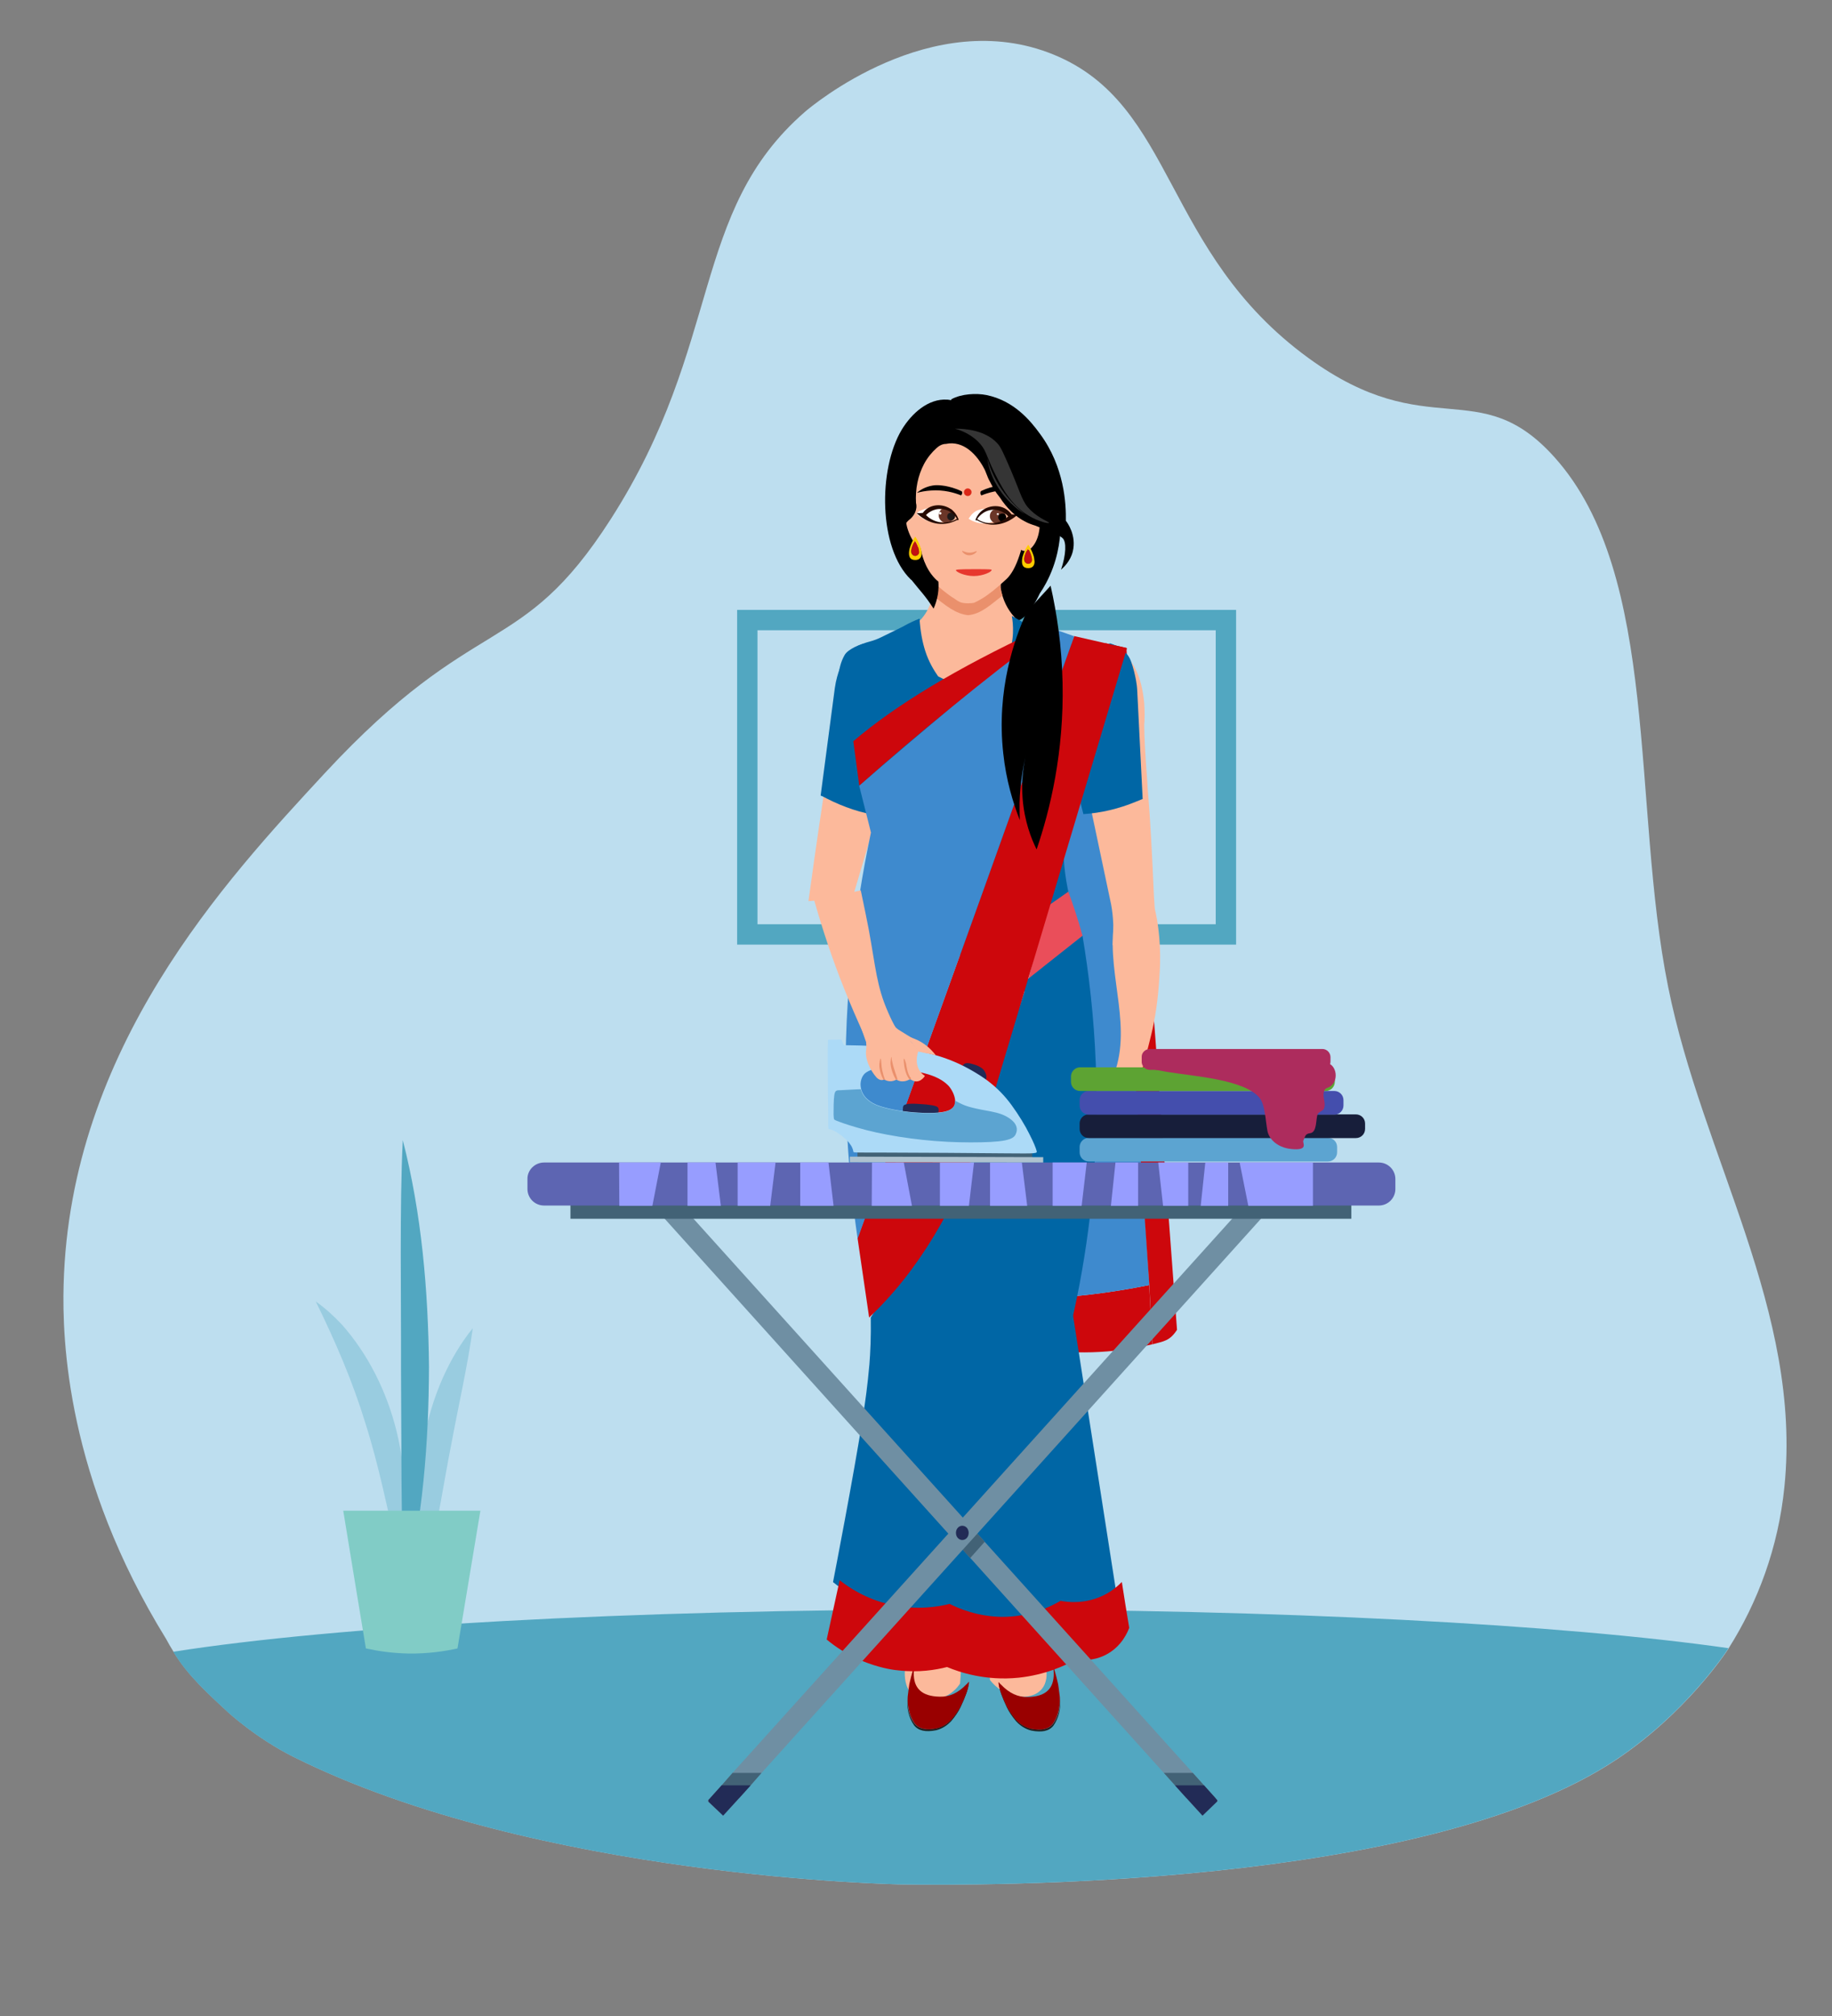 <?xml version="1.0" encoding="utf-8"?>
<!-- Generator: Adobe Illustrator 26.0.1, SVG Export Plug-In . SVG Version: 6.00 Build 0)  -->
<svg version="1.1" id="Layer_1" xmlns="http://www.w3.org/2000/svg" xmlns:xlink="http://www.w3.org/1999/xlink" x="0px" y="0px"
	 viewBox="0 0 720 792" style="enable-background:new 0 0 720 792;" xml:space="preserve">
<rect x="0" y="0" width="720" height="792" fill="#808080" stroke="none"/>
<style type="text/css">
	.st0{fill:#BDDEEF;}
	.st1{fill:#52A7C1;}
	.st2{fill:#99CCE0;}
	.st3{fill:#81CCC6;}
	.st4{fill:#FCB99B;}
	.st5{fill:#0066A5;}
	.st6{fill:#CD070C;}
	.st7{fill:#3E8ACE;}
	.st8{fill:#1E1E1E;}
	.st9{fill:#990000;}
	.st10{fill:#526672;}
	.st11{fill:#5E271B;}
	.st12{fill:#EA906C;}
	.st13{fill:#FFFFFF;}
	.st14{fill:#6B3628;}
	.st15{fill:#1D1818;}
	.st16{fill:#250A01;}
	.st17{fill:#531CBF;}
	.st18{fill:#EA4E5A;}
	.st19{fill:#EE252A;}
	.st20{fill:#353535;}
	.st21{fill:#DB2818;}
	.st22{fill:#C21111;}
	.st23{fill:#FFCC00;}
	.st24{fill:#E7372E;}
	.st25{fill-rule:evenodd;clip-rule:evenodd;fill:#6F8FA3;}
	.st26{fill-rule:evenodd;clip-rule:evenodd;fill:#426276;}
	.st27{fill-rule:evenodd;clip-rule:evenodd;fill:#5D65B2;}
	.st28{fill-rule:evenodd;clip-rule:evenodd;fill:#979DFF;}
	.st29{fill-rule:evenodd;clip-rule:evenodd;fill:#222B56;}
	.st30{fill-rule:evenodd;clip-rule:evenodd;fill:#ACDAF7;}
	.st31{fill-rule:evenodd;clip-rule:evenodd;fill:#5CA4D1;}
	.st32{fill-rule:evenodd;clip-rule:evenodd;fill:#AEC2CF;}
	.st33{fill-rule:evenodd;clip-rule:evenodd;fill:#171E3A;}
	.st34{fill-rule:evenodd;clip-rule:evenodd;fill:#444EAD;}
	.st35{fill-rule:evenodd;clip-rule:evenodd;fill:#5DA333;}
	.st36{fill-rule:evenodd;clip-rule:evenodd;fill:#AD2C5D;}
</style>
<g>
	<path class="st0" d="M701.3,584.1c-2.4,23.9-10.5,45.4-21.9,63.4c0,0.1-0.1,0.1-0.1,0.2c-1.4,2.2-17.1,25.5-43.8,43.4
		c-76,51-250.8,49.6-281.2,49.2c0,0-143.1-2.3-238.9-50.1c-14.8-7.4-25.8-17.6-25.8-17.6c-7.2-6.7-15.8-14.3-21.4-23.7
		c-1-1.6-2-3.3-2.9-5C26.2,580.6,24.4,526.6,25,504.7c2.5-93,63.7-158.9,102.5-200.8c60-64.7,76.9-44.4,112.5-99.9
		c44.4-69.2,31-120.7,76.4-160.1c2.3-2,49.9-42.1,97.8-22.4c48,19.7,42.5,77.3,100.1,119.2c47.2,34.3,66.9,5.7,96.7,39
		c41.6,46.4,30.2,136.6,44.6,208C669.1,454.8,708.3,515.1,701.3,584.1z"/>
	<path class="st1" d="M679.3,647.5c0,0.1-0.1,0.1-0.1,0.2c-1.4,2.2-17.1,25.5-43.8,43.4c-76,51-250.8,49.6-281.2,49.2
		c0,0-143.1-2.3-238.9-50.1c-14.8-7.4-25.8-17.6-25.8-17.6c-7.2-6.7-15.8-14.3-21.4-23.7c63.6-10,178.6-16.6,309.9-16.6
		C503.6,632.2,614.3,638.2,679.3,647.5z"/>
	<g>
		<g>
			<path class="st2" d="M168.6,612.5c-9-28.9-1.9-67.1,17.2-90.7c-1.8,13.7-5.9,31.8-8.4,45.4C174.4,582.3,172.3,597.2,168.6,612.5
				L168.6,612.5z"/>
			<path class="st2" d="M156.2,609.5c-4.1-17.2-7.3-33.8-12.6-50.4c-5.1-16.6-11.7-31.9-19.5-47.8c3.7,2.6,7.1,5.7,10.2,9
				C155,543.6,163.8,579.3,156.2,609.5L156.2,609.5z"/>
			<path class="st1" d="M158.9,626.1c-1.4-26-1.1-62.8-1.3-89.1c0.1-26.3-0.6-63.1,0.7-89.1c7.4,28.8,10,59,10.3,89.1
				C168.5,567,166.1,597.2,158.9,626.1L158.9,626.1z"/>
		</g>
		<path class="st3" d="M179.8,647.6c-5,1.1-11.5,2.1-19.1,2c-6.6-0.1-12.3-1-16.9-2c-2.8-17-5.8-35-8.9-54.1h53.9L179.8,647.6z"/>
	</g>
	<g>
		<g>
			<path class="st1" d="M485.8,371.1H289.7V239.6h196.1V371.1z M297.7,363.1h180.1V247.6H297.7V363.1z"/>
		</g>
	</g>
	<g>
		<g>
			<g transform="matrix( -1.17, 0.607, 0.615, 1.143, 5196.8,604.6) ">
				<g>
					<path class="st4" d="M3170-1902.7c-11-15.5-16.9-23.5-20.1-27.9c0,0-1.1-1.5-2.6-3.6c-4.7-6.3-7.9-10.9-9.7-13.8
						c-0.8-1.6-2-3.5-3.4-5.5c-5-6.4-9.9-9.6-14.9-9.4c1.8,1.6,2.7,3.8,2.7,6.7c0,1.3,0,1.2,0-0.2c0.3,2.6-0.6,6.4-2.7,11.5
						c-0.7,1.7-1.2,2.9-1.7,3.8l0,0c0.4,1.6,1.3,3.4,2.8,5.3l3.1,3.2l-0.4-0.4l1.8,1.7c-0.1,0-0.1-0.1-0.2-0.1l3,3.1
						c0.5,0.4,1,0.9,1.4,1.4c0.7,0.7,2.3,2.2,5,4.7l23.9,24.8C3161.9-1899.1,3166-1900.9,3170-1902.7z"/>
				</g>
			</g>
			<g transform="matrix( -1.17, 0.607, 0.615, 1.143, 5173.75,644.15) ">
				<g transform="matrix( 1, 0, 0, 1, 0,0) ">
					<g>
						<g id="Symbol_1g_0_Layer0_0_FILL_00000029753910857672454250000015241057265149420459_">
							<path class="st5" d="M3103.4-1975.1c-1.5-2.1-3-3.6-4.1-4.6c-1.8-1.6-2.9-2.6-4.7-3.2c-2.3-0.7-4.5-0.3-5.8,0.1
								c-1.1,4.2-2.2,8.5-3.4,12.7c-0.2,1.3-0.3,2-0.2,2c-0.3,4.4-0.3,7.6-0.2,9.7l24.9,23.6c4.1-3,7.9-7,11.2-11.8
								c0.7-1.1,1.1-1.6,1.2-1.6L3103.4-1975.1z"/>
						</g>
					</g>
				</g>
			</g>
			<g transform="matrix( 0.338, 0, 0, 0.338, 5280.4,571.5) ">
				<g transform="matrix( 1, 0, 0, 1, 0,0) ">
					<g>
						<g id="Seragu_0_Layer0_0_FILL_00000173865969648869613230000004221784799035318946_">
							<path class="st6" d="M-14421.2-181l-1.4,56.8c46.6,8.2,93.3,6.8,139.9-4.1l-3.5-68.9
								C-14331.1-188.1-14376.2-182.7-14421.2-181z"/>
							<path class="st7" d="M-14333.4-941.1c-19.9-4.6-41.5-7.8-64.7-9.4l-23,769.5c45-1.7,90-7.1,135.1-16.2L-14333.4-941.1z"/>
							<path class="st6" d="M-14337.2-943.3c17,248.7,34.1,497.4,51.1,746.1l3.5,68.9c13.9-3.7,20.3-4,28.7-16.9
								c-19.6-264.2-39.3-528.4-58.9-792.6C-14321-939.6-14329.1-941.5-14337.2-943.3z"/>
						</g>
					</g>
				</g>
			</g>
			<path class="st4" d="M455.7,383.1c0.8-10.6-0.4-20.6-2.1-27.1c-1.3-4.9-9.8,3.2-15.5,7.6l-0.4,0.1c-2.5,20.1,7.8,40.5-0.5,59.9
				c0.4-0.2,2.5-0.5,2.5-0.5c1,3.2,5.8,4.6,7.9,2.5C450.8,411.3,454.6,403.3,455.7,383.1z"/>
			<path class="st4" d="M453.5,351.8c-0.7-16.1-1.4-29.1-2.2-39c-0.2-2-0.3-4-0.4-5.8c-0.8-10.3-1.2-17.7-1.2-22.2
				c0.2-2.4,0.2-5.3,0-8.5c-1-10.7-4.5-17.7-10.2-21c1,3.1,0.4,6.2-1.8,9.3c-1,1.4-0.9,1.4,0.2-0.2c-1.5,3.1-5.3,6.7-11.3,10.9
				c-2,1.4-3.5,2.4-4.6,3l0,0c-0.8,2.1-0.9,4.7-0.6,7.8l1.3,5.8l-0.2-0.7l0.8,3.2c0-0.1-0.1-0.2-0.1-0.3l1.2,5.6
				c0.2,0.8,0.4,1.7,0.6,2.5c0.3,1.2,1.1,4.1,2.3,8.7l9.4,44.5c0.9,4.9,1.1,10.2,0.6,16l13.6-14.8c0.7-0.2,1.4-0.3,2-0.4
				C454,359,453.9,357.5,453.5,351.8z"/>
			<g transform="matrix( -1.17, 0.607, 0.615, 1.143, 5173.75,644.15) ">
				<g transform="matrix( 1, 0, 0, 1, 0,0) ">
					<g>
						<g id="Symbol_1g_0_Layer0_0_FILL_00000146500141722730002380000015852826107956400056_">
							<path class="st5" d="M3024.4-1932.1c-1.1-2.3-1.6-4.4-2-5.9c-0.5-2.3-0.9-3.9-0.5-5.7c0.5-2.4,1.9-4.1,2.9-5.1
								c4.2,1.1,8.4,2.2,12.6,3.3c1.2,0.4,1.8,0.7,1.8,0.8c3.9,1.9,6.7,3.5,8.5,4.6l8.2,33.5c-4.7,2.1-9.9,3.5-15.7,4
								c-1.3,0.1-1.9,0.2-2,0.2L3024.4-1932.1z"/>
						</g>
					</g>
				</g>
			</g>
			<g transform="matrix( 0.338, 0, 0, 0.338, 3290.05,391.6) ">
				<g>
					<g id="Layer4_0_MEMBER_3_FILL_00000083773057374773869860000012314718106002095025_">
						<path class="st4" d="M-8657.9,714.5v7.7c-1.7,5-3.9,9.9-6.5,14.8c-4.2,10.1-7.7,18.6-10.5,25.3c-2.1,4.3-3.8,8.8-5.2,13.3
							c-0.5,1-0.9,2.1-1.3,3.2c0,0.6,0,1.3-0.1,1.9c-0.7,4.6-1,17.6,4.9,25.9c8,11.4,25.7,10.4,28.6,10.2
							c14.7-1.1,24.1-10.7,26.9-13.9c1.6-1.8,2.7-3.5,3.5-4.6c0.3-3.6,0.7-8.2,1-13.5c0.2-4.2,0.7-12.5,0.6-22.9
							c-0.1-9.6-0.4-18.9-0.9-27.8c-0.3-6.5-0.4-10.4-0.4-11.5v-0.1h-0.1c0.2-3,0.2-6.1,0.1-9.4
							C-8625.1,702-8638.6,702.4-8657.9,714.5z"/>
					</g>
				</g>
			</g>
			<g transform="matrix( 1.206, 0.153, -0.153, 1.206, 5202.45,1176.9) ">
				<g transform="matrix( 1, 0, 0, 1, 0,0) ">
					<g>
						<g id="Duplicate_Items_Folder_1s1hoe_lft_0_Layer0_0_FILL_00000108311422898657732280000007257625082221413308_">
							<path class="st8" d="M-4004,94.1c1.6,1.6,4,1.8,7.3,0.7c1.8-0.7,3.3-1.9,4.5-3.6c1.1-1.7,1.9-3.3,2.4-4.8
								c1.1-3.4,1.7-6,1.6-7.8c-0.1,1.8-0.6,4.2-1.6,7.2c-0.5,1.5-1.3,3.1-2.4,4.8c-1.1,1.7-2.6,2.8-4.5,3.6
								c-3.3,1.1-5.7,0.9-7.3-0.7c-1.9-2-3-4.8-3.3-8.3C-4007.1,89-4006,91.9-4004,94.1z"/>
							<path class="st9" d="M-4006.3,75.3l-0.1,0c-0.2,1.2-0.5,2.9-0.7,5c-0.1,0.6-0.1,1.2-0.1,1.8c0,0.5,0,1.1,0,1.6l0,1.5
								c0.3,3.5,1.4,6.2,3.3,8.3c1.6,1.6,4,1.8,7.3,0.7c1.8-0.7,3.3-1.9,4.5-3.6c1.1-1.7,1.9-3.3,2.4-4.8c1-3,1.6-5.5,1.6-7.2
								c0-0.3,0-0.5-0.1-0.7c-0.2,0.4-0.4,0.7-0.7,1c-2.2,3-4.9,4.7-8,5c-0.8,0.1-1.5,0.1-2.1,0.1C-4004,83.9-4006.4,81-4006.3,75.3
								z"/>
							<path class="st10" d="M-4006.3,75.3c0-0.1,0-0.3,0-0.4c0,0.1-0.1,0.3-0.1,0.4L-4006.3,75.3z"/>
						</g>
					</g>
				</g>
			</g>
			<g transform="matrix( 0.338, 0, 0, 0.338, 3216.95,391.6) ">
				<g>
					<g id="Layer4_0_MEMBER_4_MEMBER_0_FILL_00000067217838369953464500000006160800975940564151_">
						<path class="st4" d="M-8367.3,718.5v0.1c0,1.1-0.1,4.9-0.4,11.5c-0.5,8.9-0.8,18.2-0.9,27.8c-0.1,9.6,0.1,17.2,0.6,22.9
							c0.6,5.5,0.9,8.5,0.9,8.9c0.2,0.7,0.3,1.4,0.4,2.2c0.1,0.1,0.1,0.2,0.1,0.2c0,0.3,0,0.5,0,0.8c0,0.3,0,0.7,0,1
							c0.4,0.4,0.7,0.9,1,1.3c0,0,0.9,1.1,1.9,2.2c17.2,18.8,38.4,16.1,38.4,16.1c4.2-0.5,13-1.6,19.1-9c6.5-7.9,5.6-18,5.4-20.2
							c-0.4-4.1-1.5-7.4-2.5-9.6c-0.3-1.1-0.8-2.2-1.3-3.2c-1.4-4.5-3.2-8.9-5.2-13.3c-2.8-6.7-6.3-15.1-10.5-25.3
							c-2.6-4.8-4.8-9.8-6.5-14.8v-7.7c-19.4-12.1-32.9-12.5-40.6-1.4c0,1.6,0,3.2,0,4.8C-8367.4,715.4-8367.3,717-8367.3,718.5z"/>
					</g>
				</g>
			</g>
			<g transform="matrix( -1.206, 0.153, 0.153, 1.206, 5292.25,1175.25) ">
				<g transform="matrix( 1, 0, 0, 1, 0,0) ">
					<g>
						<g id="Duplicate_Items_Folder_1s1hoe_lft_0_Layer0_0_FILL_00000026860742729660249190000001947612017156319413_">
							<path class="st8" d="M3929.4-910.9c1.6,1.6,4,1.8,7.3,0.7c1.8-0.7,3.3-1.9,4.5-3.6c1.1-1.7,1.9-3.3,2.4-4.8
								c1.1-3.4,1.7-6,1.6-7.8c-0.1,1.8-0.6,4.2-1.6,7.2c-0.5,1.5-1.3,3.1-2.4,4.8c-1.1,1.7-2.6,2.8-4.5,3.6
								c-3.3,1.1-5.7,0.9-7.3-0.7c-1.9-2-3-4.8-3.3-8.3C3926.3-916,3927.4-913.1,3929.4-910.9z"/>
							<path class="st9" d="M3927.1-929.7l-0.1,0c-0.2,1.2-0.5,2.9-0.7,5c-0.1,0.6-0.1,1.2-0.1,1.8c0,0.5,0,1.1,0,1.6l0,1.5
								c0.3,3.5,1.4,6.2,3.3,8.3c1.6,1.6,4,1.8,7.3,0.7c1.8-0.7,3.3-1.9,4.5-3.6c1.1-1.7,1.9-3.3,2.4-4.8c1-3,1.6-5.5,1.6-7.2
								c0-0.3,0-0.5-0.1-0.7c-0.2,0.4-0.4,0.7-0.7,1c-2.2,3-4.9,4.7-8,5c-0.8,0.1-1.5,0.1-2.1,0.1
								C3929.4-921.1,3927-924,3927.1-929.7z"/>
							<path class="st10" d="M3927.1-929.7c0-0.1,0-0.3,0-0.4c0,0.1-0.1,0.3-0.1,0.4L3927.1-929.7z"/>
						</g>
					</g>
				</g>
			</g>
			<g transform="matrix( 0.338, 0, 0, 0.338, 3216.95,391.6) ">
				<g transform="matrix( 2.961, 0, 0, 2.961, -9524.95,-1159.45) ">
					<path class="st11" d="M-8271.6,36.7c-0.1,0-0.1,0-0.1-0.1l0-0.6c0-0.1,0-0.1,0.1-0.1h0c0.1,0,0.1,0,0.1,0.1l0,0.6
						C-8271.5,36.7-8271.6,36.7-8271.6,36.7L-8271.6,36.7z"/>
				</g>
			</g>
			<g transform="matrix( 1.429, 0.023, -0.023, 1.429, 5228.6,548.25) ">
				<g transform="matrix( 0.22, 0, 0, 0.22, -228.9,-225.1) ">
					<g>
						<g id="Duplicate_Items_Folder_1c2h_hair_ul_0_Layer0_0_MEMBER_0_FILL_00000070806647506425133910000000595315814305163924_">
							<path d="M-14303.4,268C-14303.4,268-14303.3,268-14303.4,268C-14303.3,268-14303.3,268-14303.4,268c2.7-4.1,5.3-8.5,7.7-13.2
								c13.5-26.2,16.9-51.9,17.1-71.1c0.1-3.7,0.2-40.1-25.7-59.9c-14.3-10.9-32.5-13.8-33.7-14c-12.5-1.7-24.7-0.6-36.8,3.3
								c-10.1,3.3-19.4,8.3-27.9,15c-0.6,0.5-1.3,1-1.9,1.5c-2.2,2.1-4.4,4.3-6.5,6.7c-11.9,13.1-20.8,27.8-26.7,44.1
								c-5.9,16.2-8.5,33.2-7.8,50.9c0.7,17.7,4.8,34.4,12,50.1c4.7,10.2,10.5,18.6,17.2,25.4c7.9,7.8,16.5,12.6,25.8,14.4
								c8.8,1.7,18.1,0.7,27.9-2.9c9.9-3.7,11.9-9.5,25.2-14.5c8.5-3.2,7.8-1.1,11.4-3.4C-14314,292.7-14303.4,268-14303.4,268z"/>
						</g>
					</g>
				</g>
			</g>
			<g transform="matrix( 0.338, 0, 0, 0.338, 3216.95,368.4) ">
				<g>
					<g id="Layer4_0_MEMBER_6_FILL_00000067949482145319812080000011673862291020206221_">
						<path class="st4" d="M-8252.9-308.5c-15.5,8.7-37.7,19.2-65.5,26.7c-48.2,13-87.5,10.3-102.5,8.8
							c-47.9-4.8-84.4-21.1-105.8-32.8c0.9-7.8,2.9-14.8,6-21.2c0.6-1,1.1-2,1.7-3c3.8-6,11.5-10.8,23.1-14.5
							c2.3-0.8,4.8-1.4,7.5-2.1c0.1-0.1,0.2-0.1,0.4-0.1h0.3c0.5-0.2,9-4.2,25.4-11.9c14-6.7,23.4-18.4,28.3-35.1l1.3-10l0.4-43.3
							l78.1,1.2v38.9c0.6,3.7,1.5,7.3,2.6,10.7c7.7,23.7,27.1,40,58.4,49c0.5,0.1,1,0.3,1.5,0.5h0.4c0.2,0,0.3,0,0.4,0.1
							c15.8,3.9,25.9,9.4,30.5,16.6c0.6,1,1.1,2,1.6,3C-8255.9-321.4-8254-315.2-8252.9-308.5z"/>
						<path class="st12" d="M-8352-397.7c-1.1-3.4-1.5-5.3-2.1-9.1v-38.9l-78.1-1.2l-0.4,43.3l-0.7,5.5
							c15.6,12.2,26.6,21.5,41.3,23.2C-8376.5-376.3-8365.5-387.4-8352-397.7z"/>
					</g>
				</g>
			</g>
			<g transform="matrix( -0.36, 0, 0, 0.36, 7402.85,360) ">
				<g>
					<g id="Layer4_0_MEMBER_7_MEMBER_0_MEMBER_0_FILL_00000132064390693305782800000006221438547574060431_">
						<path class="st4" d="M19572.3-448.3c-3.5-0.6-6.9,1.2-10.2,5.4c-3.2,4.2-5.4,9.6-6.5,16.1c-1.1,6.5-0.9,12.3,0.8,17.4
							c1.7,5,4.3,7.8,7.8,8.4c3.5,0.6,6.9-1.2,10.1-5.4c3.3-4.2,5.5-9.6,6.6-16.1s0.8-12.3-0.9-17.4
							C19578.4-444.9,19575.8-447.7,19572.3-448.3z"/>
					</g>
				</g>
			</g>
			<g transform="matrix( 0.36, 0, 0, 0.36, 3083.15,360.9) ">
				<g>
					<g id="Layer4_0_MEMBER_7_MEMBER_1_MEMBER_0_MEMBER_0_FILL_00000068657463147798939050000017361065544448161450_">
						<path class="st4" d="M-7438.5-448.6c-3.5-0.6-6.9,1.2-10.2,5.4c-3.2,4.2-5.4,9.6-6.5,16.1c-1.1,6.5-0.9,12.3,0.8,17.4
							c1.7,5,4.3,7.8,7.8,8.4c3.5,0.6,6.9-1.2,10.1-5.4c3.3-4.2,5.5-9.6,6.6-16.1s0.8-12.3-0.9-17.4
							C-7432.4-445.2-7435-448-7438.5-448.6z"/>
					</g>
				</g>
			</g>
			<g transform="matrix( 0.338, 0, 0, 0.338, 3216.95,368.4) ">
				<g>
					<g id="Layer4_0_MEMBER_7_MEMBER_2_FILL_00000108302225046511874350000007161234686235441541_">
						<path class="st4" d="M-8438.2-602.6c-28.7,22.4-38.9,66.9-22.7,109c4.8,40.4,13.1,65.9,24.7,76.7c11.6,10.8,21,18.3,28.1,22.6
							c1.8,1.1,4.8,4,9.5,5c2.8,0.6,5.7,0.6,6.9,0.6c2.7,0,5-0.3,6.7-0.6c2.7-1.2,5.8-2.9,9.4-5c7.2-4.3,16.7-11.8,28.3-22.6
							c11.5-10.8,20.1-36.5,25.6-77.2c14.4-42.3,8.2-84.8-16.9-107.1c-13.5-12-29.6-15.8-33.8-16.7
							C-8398.3-623.5-8423-614.5-8438.2-602.6z"/>
					</g>
				</g>
				<g>
					<g transform="matrix( 0.338, 0, 0, 0.338, 3216.95,368.4) ">
						<g>
							<g id="Layer4_0_MEMBER_10_FILL_00000037680293800430945820000004437896239161791665_">
								<path class="st13" d="M-34465.9-2518.6c29.5,4.2,53.3-8.5,61.8-13.5c-4.2-12.1-14.4-21.9-30.7-29.4c-3-1.2-6.1-2.2-9.2-3.2
									c-10.5-3-21-4.2-31.5-3.5c-10.9,1-22,4.1-33.1,9.3c-7.7,3.4-12.6,6.9-14.7,10.7c4.9,4.9,12.2,11.3,22.1,17
									C-34484.2-2521.4-34468.9-2519-34465.9-2518.6z"/>
							</g>
						</g>
					</g>
					<g>
						<g transform="matrix( 1.082, -0.017, 0.017, 1.082, 5226.3,494.1) ">
							<g transform="matrix( 1, 0, 0, 1, 0,0) ">
								<g>
									<g id="Duplicate_Items_Folder_ch3eye_ball_0_Layer0_0_FILL_00000019679325558709361190000015577864091701929105_">
										<path class="st14" d="M-12583.6-1108.1c0,2.2-0.9,4.1-2.6,5.6c-1.6,1.7-3.6,2.5-5.9,2.4c-2.3,0-4.2-0.9-5.9-2.6
											c-1.6-1.6-2.4-3.5-2.3-5.7c0-2.3,0.9-4.3,2.5-5.9c0.8-0.8,1.7-1.3,2.7-1.7l0.3,0c2.7,0.1,5.5,0.6,8.3,1.4c0,0,0,0,0,0
											c0.2,0.2,0.4,0.3,0.5,0.5C-12584.4-1112.4-12583.6-1110.4-12583.6-1108.1z"/>
									</g>
								</g>
							</g>
							<g transform="matrix( 1.2, 0, 0, 1.2, -268.9,-88.45) ">
								<g>
									
										<g id="Duplicate_Items_Folder_ch3eye_ball_0_Layer0_0_MEMBER_0_MEMBER_0_FILL_00000155867166713230116250000000256063705067731127_">
										<path class="st15" d="M-10265-852.2c-1,0-1.9,0.3-2.6,0.9c-0.6,0.7-1,1.6-1,2.6c0,1,0.3,1.8,0.9,2.4
											c0.7,0.7,1.6,1.1,2.6,1.1c1,0,1.8-0.3,2.4-1c0.7-0.6,1.1-1.4,1.1-2.4c0-1-0.3-1.9-1-2.6
											C-10263.2-851.9-10264-852.2-10265-852.2z"/>
									</g>
								</g>
							</g>
							<g transform="matrix( 1.501, 0, 0, 1.501, -7.4,7.4) ">
								<g>
									
										<g id="Duplicate_Items_Folder_ch3eye_ball_0_Layer0_0_MEMBER_0_MEMBER_1_FILL_00000013166816985285330240000015161945561182868870_">
										<path class="st13" d="M-8388-744.2c0.2-0.1,0.3-0.3,0.3-0.6c0-0.2-0.1-0.4-0.3-0.6c-0.1-0.2-0.3-0.3-0.6-0.3
											c-0.2,0-0.4,0.1-0.6,0.3c-0.2,0.2-0.3,0.4-0.3,0.6c0,0.3,0.1,0.5,0.3,0.6c0.2,0.2,0.4,0.3,0.6,0.3
											C-8388.3-743.9-8388.1-744-8388-744.2z"/>
									</g>
								</g>
							</g>
						</g>
						<path class="st16" d="M-8451.9-493.7c2.4,2.4,14,13.4,30.8,12.7c7.2-0.3,12.8-2.6,16.3-4.5c1.1,0.3,2.3,0,1.6-1.3
							c-0.1-0.1-0.1-0.3-0.2-0.4c-1.9-4.9-4.6-7.8-6.4-9.3c-7.5-6.7-19.5-8.2-28.1-3.3c-3.3,1.8-5.4,4.2-6.7,6c0,0-0.1,0-0.1,0
							C-8446.9-493.5-8449.3-493.4-8451.9-493.7z M-8440.9-491.3c0.8-0.9,7.8-8,18.4-7c11.5,1,17.1,10.5,17.6,11.4
							c-2,1.2-10.2,5.8-20.7,3.8C-8433.8-484.7-8439-489.3-8440.9-491.3z"/>
					</g>
				</g>
				<g>
					<g transform="matrix( 0.338, 0, 0, 0.338, 3216.95,368.4) ">
						<g>
							<g id="Layer4_0_MEMBER_10_FILL_00000043434501078980779040000000743205715879055764_">
								<path class="st13" d="M-34283.3-2515.3c-28.9,3.6-52.3-9.9-60.6-15.3c11.4-20.1,24.9-26.8,30.5-29c3.8-1.5,7.7-2.5,9.3-2.9
									c10.6-2.7,21.1-3.5,31.6-2.5c10.9,1.3,21.8,4.7,32.8,10.3c7.6,3.6,12.4,7.3,14.3,11.2c-5,4.7-12.5,10.8-22.6,16.3
									C-34252.8-2524.6-34266.4-2517.4-34283.3-2515.3z"/>
							</g>
						</g>
					</g>
					<g>
						<g transform="matrix( 1.082, -0.017, 0.017, 1.082, 5226.3,494.1) ">
							<g transform="matrix( 1, 0, 0, 1, 0,0) ">
								<g>
									<g id="Duplicate_Items_Folder_ch3eye_ball_0_Layer0_0_FILL_00000178897779638367534110000004757235165692038784_">
										<path class="st14" d="M-12545.4-1106.9c-0.1,2.2,0.6,4.2,2.3,5.8c1.5,1.8,3.4,2.7,5.8,2.8c2.2,0.1,4.2-0.6,6-2.2
											c1.7-1.5,2.6-3.3,2.7-5.6c0.1-2.3-0.6-4.3-2.2-6.1c-0.8-0.8-1.6-1.4-2.5-1.9l-0.3,0c-2.7-0.1-5.5,0.2-8.4,0.9c0,0,0,0,0,0
											c-0.2,0.1-0.4,0.3-0.5,0.5C-12544.4-1111.1-12545.3-1109.2-12545.4-1106.9z"/>
									</g>
								</g>
							</g>
							<g transform="matrix( 1.2, 0, 0, 1.2, -268.9,-88.45) ">
								<g>
									
										<g id="Duplicate_Items_Folder_ch3eye_ball_0_Layer0_0_MEMBER_0_MEMBER_0_FILL_00000171705626683177993560000006016940878898504340_">
										<path d="M-10219.1-850.7c1,0,1.8,0.4,2.5,1.1c0.6,0.7,0.9,1.6,0.8,2.6c0,1-0.4,1.8-1.1,2.4c-0.8,0.7-1.6,1-2.6,1
											c-1,0-1.8-0.4-2.4-1.2c-0.7-0.7-1-1.5-1-2.5c0-1,0.4-1.8,1.2-2.5C-10220.9-850.5-10220.1-850.8-10219.1-850.7z"/>
									</g>
								</g>
							</g>
							<g transform="matrix( 1.501, 0, 0, 1.501, -7.4,7.4) ">
								<g>
									
										<g id="Duplicate_Items_Folder_ch3eye_ball_0_Layer0_0_MEMBER_0_MEMBER_1_FILL_00000156580424118292958200000012076804961067636892_">
										<path class="st13" d="M-8347.9-743.1c-0.1-0.1-0.2-0.3-0.2-0.5c0-0.2,0.1-0.3,0.2-0.5c0.1-0.1,0.3-0.2,0.5-0.2
											c0.2,0,0.3,0.1,0.5,0.2c0.1,0.2,0.2,0.3,0.2,0.5c0,0.2-0.1,0.4-0.2,0.5c-0.2,0.1-0.3,0.2-0.5,0.2
											C-8347.7-742.9-8347.8-742.9-8347.9-743.1z"/>
									</g>
								</g>
							</g>
						</g>
						<path class="st16" d="M-8341.5-492.2C-8341.6-492.2-8341.6-492.2-8341.5-492.2c-1.3-1.8-3.4-4.2-6.6-6.2
							c-8.5-5.2-20.5-4-28.2,2.4c-1.8,1.5-4.6,4.3-6.6,9.1c0,0.1-0.1,0.2-0.1,0.3c0,0-0.1,0.1-0.1,0.1c-0.7,1.3,0.5,1.6,1.6,1.3
							c3.5,2,9.1,4.4,16.2,5c16.9,1.2,28.8-9.5,31.2-11.8C-8336.8-491.7-8339.3-491.8-8341.5-492.2z M-8360.8-482.1
							c-10.6,1.7-18.6-3.2-20.6-4.5c0.5-0.9,6.4-10.1,17.9-10.8c10.7-0.6,17.4,6.7,18.2,7.6
							C-8347.3-487.9-8352.6-483.4-8360.8-482.1z"/>
					</g>
				</g>
			</g>
			<g transform="matrix( 0.338, 0, 0, 0.338, 3216.95,368.4) ">
				<g>
					<g id="Layer4_0_MEMBER_8_FILL_00000175319676425229078710000006024513648722652050_">
						<path class="st12" d="M-8393.9-445.1c0.5,0.2,2.3,0.8,4.5,0.5c4.5-0.5,7.9-4,7.5-4.7c-0.3-0.6-3.7,2-9,1.7
							c-4.7-0.2-7.5-2.5-8-1.9C-8399.1-448.9-8396.9-446.2-8393.9-445.1z"/>
					</g>
				</g>
			</g>
			<g transform="matrix( 1.121, -0.013, 0.017, 1.078, 4974.4,418.95) ">
				<g>
					<g id="Layer4_0_MEMBER_10_MEMBER_2_FILL_00000036217245672926481490000001340957966933783226_">
						<path d="M-4096.6-257.5c0,0,0.5-0.6,0.4-1.1c0-0.2-0.1-0.3-0.2-0.4c-2.3-1.2-4.3-1.7-5.7-2c-1.3-0.2-2.7-0.5-4.5-0.2
							c-2.5,0.4-4.4,1.6-5.5,2.6c1.4-0.4,3.1-0.7,4.9-0.8C-4102.6-259.7-4098.9-258.5-4096.6-257.5z"/>
					</g>
				</g>
			</g>
			<g transform="matrix( 1.121, -0.013, 0.017, 1.078, 4974.4,418.95) ">
				<g>
					<g id="Layer4_0_MEMBER_10_MEMBER_2_FILL_00000022551090966218300870000018084693885850638243_">
						<path d="M-4089.5-257.4c0,0-0.5-0.6-0.3-1.2c0.1-0.2,0.1-0.3,0.2-0.4c2.3-1.1,4.3-1.6,5.8-1.8c1.3-0.2,2.7-0.4,4.5-0.1
							c2.5,0.5,4.3,1.7,5.4,2.7c-1.4-0.4-3-0.8-4.9-1C-4083.5-259.5-4087.3-258.3-4089.5-257.4z"/>
					</g>
				</g>
			</g>
			<g transform="matrix( 0.338, 0, 0, 0.344, 3216.95,364.85) ">
				<g>
					<g id="Layer4_0_MEMBER_13_MEMBER_0_FILL_00000120525620508685210460000016286481485412055953_">
						<path class="st17" d="M-8524.2-206.1c-0.4-0.6-0.8-1.2-1.1-1.8c5.3,10.8,11.7,22.2,19.1,34.1c1.7,3.8,3.3,7.6,4.9,11.4
							c16,26.1,48.9,34.1,98.6,24.1c53.3,17.3,93.1,10.2,119.3-21.3c1.8-4.7,3.7-9.4,5.8-14.2c4.5-7.2,8.6-14.2,12.3-21
							c-0.5,0.6-1.1,1.2-1.7,1.8c-9.4,9.9-20.7,16.6-34,20.1c-14.4,3.9-33.9,3.7-58.4-0.6c-21.1-3.1-30-4.5-26.6-4.3
							c-7.8-0.7-19.2-0.8-34.2-0.4c-15.3,0.4-28.1,1.1-38.5,2.2c-10.4,1-20.1,0.2-29.1-2.3C-8502.9-182.2-8514.9-191.5-8524.2-206.1
							 M-8392.6-179c-0.2,0-0.3,0-0.4,0l0.1,0c0.7,0.1,1.4,0.2,2.1,0.2c0.1,0,0.3,0,0.5,0c-0.5-0.1-1.1-0.2-1.7-0.3
							c-0.1,0-0.2,0-0.2,0C-8392.3-179-8392.4-179-8392.6-179z"/>
						<path class="st5" d="M-8312.6-342.3c-0.4-0.2-1.1-0.6-2-1.1c-4.6-2.4-8.1-4-8.9-4.3c-2.8-1.3-7.7-3.8-17.6-9.5
							c1.6,8.8,3.6,27.5-5,48.2c-4.4,10.5-10.1,18.3-14.8,23.6c-6.6,2.8-20.6,7.8-38.4,5.8c-12.3-1.4-21.8-5.5-27.5-8.6
							c-4.8-6.8-10.8-16.3-14.9-28.8c-3.6-11-5.8-23.3-6.7-37.1c-6.1,2.3-12.1,5.1-18,8.3c2.7-1.1-15.8,7.8-26.5,12.9
							c-4.1,2-8.4,3.6-12.9,4.8c-12,3.2-25.9,8.8-29.8,15.7c-17.5,30.3,0.7,77.1,11.4,106.4c17,46.6,30.5,116.3,13.3,216
							c13.7,7,65.2,31.3,130.7,16.7c60.7-13.5,95.5-51.9,105.8-64.3c-10.9-47.7-7-83.6-1.3-107.7c6.2-26.3,13.5-34.4,25.5-80.9
							c16.2-62.7,10.7-78.3,2.7-86.3c-3.5-3.5-13.9-7.9-34.9-16.7C-8292.8-333.5-8302.9-337.1-8312.6-342.3z M-8392.9-179
							c0.9,0,1.9,0.1,2.7,0.3C-8391.2-178.8-8392.1-178.8-8392.9-179z"/>
					</g>
				</g>
			</g>
			<g transform="matrix( 0.338, 0, 0, 0.344, 3216.95,364.85) ">
				<g>
					<g id="Layer4_0_MEMBER_13_MEMBER_1_FILL_00000085233792261382350850000006495762541381060233_">
						<path class="st5" d="M-8218.9,762.9c-5.7,2.7-13.9,6.6-23.9,10.8c-25.2,10.6-59.5,25-99.6,30.4c-14.6,2-64.5,7.4-123.6-12.7
							c-38.2-13-66-31.7-83-45.2c1.7-8.4,23.7-119.9,34.8-189.1c3.1-19.7,5.2-34.5,7.5-59.4c1.1-13.4,2-31.6,1.6-53.7
							c34.1-52.1,70-113.7,103.7-184.5c33.9-71.2,59.1-138,78.1-197.4c14.5,105.8,29,211.6,43.5,317.4
							C-8259.5,507.3-8239.2,635.1-8218.9,762.9z"/>
						<path class="st18" d="M-8258.9,8.1c-2.4-8.8-5.2-17.8-8.3-27.2c-2.7-8.1-5.4-15.8-8.2-23.2c-8.1,5.6-16.2,11.1-24.3,16.7
							c-7.4,27.7-14.8,55.4-22.2,83.2C-8300.9,41.1-8279.9,24.6-8258.9,8.1z"/>
						<g>
							<path class="st19" d="M-8297.6-336.6c0.3-0.6,0.7-1.2,1-1.8v0c0-0.1,0.1-0.2,0.1-0.3c0,0,0,0,0-0.1l0,0c-0.8,1-1.5,2-2.3,3
								c0.7-0.8,1.3-1.6,2-2.4C-8297-337.7-8297.3-337.1-8297.6-336.6z"/>
							<path class="st5" d="M-8258.9,8.1c-23,17.8-45.9,35.6-68.9,53.5c18.8,128.8,37.6,257.6,56.5,386.4
								c8.6-36.7,15.9-76.6,21-119.3C-8235.5,204.5-8244,95.1-8258.9,8.1z"/>
						</g>
					</g>
				</g>
			</g>
			<g transform="matrix( 0.338, 0, 0, 0.344, 3216.95,364.85) ">
				<g>
					<g id="Layer4_0_MEMBER_13_MEMBER_1_MEMBER_4_FILL_00000132079938140971410650000007160906524279355321_">
						<path class="st6" d="M-8207.2-320.4c-20.5-4.6-41-9.2-61.4-13.8c-18.6,51.2-37.2,102.4-55.8,153.6
							c-64.9,178.2-130.2,356.1-196.1,533.9c4.5,30.2,9,60.5,13.5,90.7c56.2-52.1,100.7-124.5,133.3-217.2
							C-8318.2,44.4-8262.7-138-8207.2-320.4z"/>
						<path class="st7" d="M-8298.3-344.2c-37.3,29.7-74.9,60-112.8,91.1c-36.5,30-72.4,59.9-107.5,89.7l11.2,43.7l2.5,9.9
							c-19.5,90.4-33.8,201.9-28.4,329c2,48,6.7,93.1,12.9,134.8c65.8-178,131.1-356.1,196-534.4c18.6-51.2,37.2-102.4,55.8-153.6
							C-8278.5-337.5-8288.4-340.9-8298.3-344.2z"/>
						<path class="st6" d="M-8299.2-339.1l-12.2-1.5c-93.7,43.1-165,85.3-214,126.5l6.9,50.7
							C-8448.3-224.5-8375.2-283.1-8299.2-339.1z"/>
					</g>
				</g>
			</g>
			<g>
				<path d="M418.9,204.6c0.1-6.5-0.5-21.1-10.2-34.2c-3.7-5.1-10.2-13-21-15.2c-4-0.8-9.8-0.5-13.7,1.6c0,0-0.1,0.1-0.1,0.1
					c0,0.1-0.1,0.2-0.1,0.3c-0.4-0.1-0.9-0.1-1.4-0.2c0,0,0,0-0.1,0c-7.5-0.5-14,5.4-17.9,11.8c-9.3,15.5-9.2,46.6,3.6,58.9
					c0,0,0.1,0.1,0.2,0.1c3.8,4.8,5.2,5.9,8.7,11.3c0.6-1.3,1.3-3.2,1.7-5.6c0.3-2,0.3-3.7,0.2-5c-4.2-3.4-6.3-9-6.9-12.9
					c-0.1,0-0.3-0.1-0.5-0.2c-0.3-0.2-0.6-0.4-0.9-0.8c-1.7-1.8-3.1-4.3-4-7.5c-0.1-0.6-0.3-1.1-0.3-1.7c0.2-0.3,0.5-0.6,0.9-1
					c2.1-1.5,3.6-4.2,2.9-6.8c-0.3-5.4,0.7-10.7,3.2-15.4c1.3-2.4,3-4.5,4.9-6.2c0.9-0.8,1.8-1.3,2.7-1.5c0.3-0.1,0.7-0.1,0.9-0.1
					c7-1.5,12.4,4.3,15.4,10.3l1.2,3c0.1,0.4,1.7,3.2,1.9,3.7l0,0l0,0.1l0.5,0.8c0.4,0.6,0.7,1.1,1,1.5l1.3,1.7
					c2.5,3.9,6.2,7.6,9.9,9.4c1,0.6,2.7,1.2,4,1.6l3.5,1.4c0.3,0.1,0.6,0.2,0.9,0.3l1.7,0.4h0c0.1,0,0.2,0.1,0.3,0.1
					c2.4,1.2,4.1,2.5,4.3,2.7c1.6,1.4,1.4,6.5-0.6,12.4c1-0.9,3.6-3.2,4.6-7.1C423.2,210.3,419.4,205.2,418.9,204.6z"/>
			</g>
			<g>
				<g transform="matrix( 0.338, 0, 0, 0.338, 3216.95,368.4) ">
					<g>
						<g id="Layer4_0_MEMBER_14_MEMBER_0_MEMBER_2_FILL_00000174560733704492160710000002694256057397621137_">
							<path class="st20" d="M-8369.7-557.5c3.3,25.3,19.9,50.4,43.8,65.2C-8347.4-509.3-8363.3-532.6-8369.7-557.5
								C-8369.8-557.5-8369.8-557.5-8369.7-557.5z"/>
						</g>
					</g>
				</g>
			</g>
			<g transform="matrix( 0.338, 0, 0, 0.338, 3217.2,368.05) ">
				<g>
					<g id="Layer4_0_MEMBER_15_FILL_00000040534999713983809640000004341340097578432387_">
						<path class="st21" d="M-8396.2-519.9c-0.9,0.9-1.3,1.9-1.3,3.1c0,1.2,0.4,2.3,1.3,3.1c0.9,0.9,1.9,1.3,3.1,1.3
							c1.2,0,2.3-0.4,3.1-1.3c0.9-0.9,1.3-1.9,1.3-3.1c0-1.2-0.4-2.3-1.3-3.1c-0.9-0.9-1.9-1.3-3.1-1.3
							C-8394.3-521.2-8395.3-520.8-8396.2-519.9z"/>
					</g>
				</g>
			</g>
			<g>
				<path class="st22" d="M361.3,216.6c0,0.7-0.2,1.1-0.5,1.4c-0.7,0.6-1.8,0.5-2.3-0.2c-0.2-0.3-0.3-0.7-0.4-1.2c0-0.1,0-0.2,0-0.4
					c0.2-1.3,0.7-2.5,1.5-3.7c0,0,0,0,0,0c0.8,1.2,1.3,2.4,1.5,3.6C361.3,216.3,361.3,216.4,361.3,216.6z"/>
				<path class="st23" d="M362,215.9c-0.1-0.3-0.1-0.6-0.2-0.8c-0.5-1.5-1.2-3-2.1-4.3c-1,1.4-1.7,3-2.2,4.7c0,0.1-0.1,0.3-0.1,0.4
					c-0.5,2.7,0.2,4.1,2.3,4.1c1.6,0,2.5-0.9,2.5-2.6C362.2,217,362.1,216.5,362,215.9z M360.9,217.8c-0.6,0.8-1.8,0.8-2.4,0
					c0,0,0,0,0,0c-0.4-0.5-0.4-1-0.4-1.2c0-0.1,0-0.2,0-0.4c0.2-1.3,0.7-2.5,1.5-3.7l0-0.3v0.2c0,0,0,0,0,0c0.8,1.2,1.3,2.4,1.5,3.6
					c0,0.2,0.1,0.3,0.1,0.5C361.3,217.1,361.2,217.5,360.9,217.8z"/>
			</g>
			<g>
				<path class="st22" d="M405.7,219.7c0,0.7-0.2,1.1-0.5,1.4c-0.7,0.6-1.8,0.5-2.3-0.2c-0.2-0.3-0.3-0.7-0.4-1.2c0-0.1,0-0.2,0-0.4
					c0.2-1.3,0.7-2.5,1.5-3.7c0,0,0,0,0,0c0.8,1.2,1.3,2.4,1.5,3.6C405.6,219.4,405.7,219.6,405.7,219.7z"/>
				<path class="st23" d="M406.4,219.1c-0.1-0.3-0.1-0.6-0.2-0.8c-0.5-1.5-1.2-3-2.1-4.3c-1,1.4-1.7,3-2.2,4.7
					c0,0.1-0.1,0.3-0.1,0.4c-0.5,2.7,0.2,4.1,2.3,4.1c1.6,0,2.5-0.9,2.5-2.6C406.5,220.2,406.5,219.6,406.4,219.1z M405.3,220.9
					c-0.6,0.8-1.8,0.8-2.4,0c0,0,0,0,0,0c-0.4-0.5-0.4-1-0.4-1.2c0-0.1,0-0.2,0-0.4c0.2-1.3,0.7-2.5,1.5-3.7l0-0.3v0.2c0,0,0,0,0,0
					c0.8,1.2,1.3,2.4,1.5,3.6c0,0.2,0.1,0.3,0.1,0.5C405.7,220.2,405.5,220.6,405.3,220.9z"/>
			</g>
			<path d="M412.9,230.1c2.4,10.6,4.4,23.5,4.7,38.1c0.6,27.4-4.9,50-10.2,65.5c-2.1-4.2-4.8-11.1-5.5-20
				c-0.6-7.3,0.4-13.4,1.4-17.5c-1.3,5.4-2.4,11.9-2.6,19.2c0,2.4,0,4.6,0.1,6.8c-2.7-6.9-5.4-15.8-6.5-26.2
				c-2.8-25.1,4.5-45.3,9.2-55.6C406.7,236.9,409.8,233.5,412.9,230.1z"/>
			<path class="st6" d="M373.2,630.1c-4.3,1.1-12.8,2.6-23.1,0.3c-9.9-2.2-16.7-6.9-20.1-9.6c-1.7,7.8-3.4,15.5-5.1,23.3
				c3,2.5,7.5,5.7,13.7,8.3c6.5,2.7,11.9,3.6,14.3,3.8c8.2,1,15-0.2,19.3-1.3c5,2.1,15.2,5.5,28.1,4.2c10.4-1.1,18.2-4.7,22.7-7.2
				c1.7,0.3,6.4,0.8,11.4-1.7c6.6-3.3,8.9-9.4,9.4-10.7c-1-6-2-12-2.9-18c-1.7,1.7-4.3,4-8.2,5.7c-6.9,3-13.2,2.2-15.9,1.7
				c-3.6,2.1-11.7,6.3-22.9,6.3C384.2,635.1,376.8,631.9,373.2,630.1z"/>
			<g transform="matrix( 1, 0, 0, 1, 0,0) ">
				<g>
					<g id="Layer5_48_MEMBER_2_FILL_00000015329261948473727910000004270200531849159074_">
						<path class="st24" d="M383,223.6c-6.9,0-7.2,0.2-7.3,0.4c-0.1,0.6,3.3,2.3,7,2.3c3.7,0,7.2-1.7,7-2.4
							C389.8,223.7,389.4,223.6,383,223.6z"/>
					</g>
				</g>
			</g>
			<path class="st20" d="M375.3,168.4c2.5,0.7,6,2.1,9,5c3.2,3.1,3.2,5.3,6.1,11.4c2.9,5.9,6.6,13.5,13.9,17.8
				c3.8,2.3,7.8,3.2,8,2.8c0.2-0.3-3.8-1.6-7.3-5c-3.2-3.1-3.5-5.7-7.6-15.4c-2.7-6.2-4-9.4-5.4-10.8
				C390.1,172.1,385.5,168.4,375.3,168.4z"/>
		</g>
	</g>
	<g>
		<polygon class="st25" points="478.7,707.5 478.4,707.7 472.6,713.3 466.3,706.4 461.8,701.4 457.4,696.5 457.4,696.5 378.4,608.8 
			372.7,602.5 257,474.1 263.1,468.3 378.4,596.2 384.1,602.5 468.8,696.5 473.2,701.4 477.7,706.4 478.4,707.2 		"/>
		<polygon class="st26" points="379.7,597.6 387,605.7 381.3,612.1 374,604 379.7,597.6 		"/>
		<polygon class="st25" points="499.8,474.1 384.1,602.5 378.4,608.8 299.3,696.5 299.3,696.5 295,701.4 290.5,706.4 284.2,713.3 
			278.4,707.8 278.1,707.5 278.4,707.1 279.1,706.4 283.6,701.4 287.9,696.5 372.7,602.5 378.4,596.2 493.7,468.3 		"/>
		<polygon class="st26" points="299.3,696.5 295,701.4 290.5,706.4 279.1,706.4 283.6,701.4 287.9,696.5 		"/>
		<polygon class="st26" points="477.7,706.4 466.3,706.4 461.8,701.4 457.4,696.5 468.8,696.5 473.2,701.4 		"/>
		<polygon class="st26" points="224.2,470.5 531.1,470.5 531.1,478.8 224.2,478.8 224.2,470.5 		"/>
		<path class="st27" d="M213.8,456.7h328.1c3.6,0,6.5,2.9,6.5,6.5v3.9c0,3.6-2.9,6.5-6.5,6.5H213.8c-3.6,0-6.5-2.9-6.5-6.5v-3.9
			C207.2,459.7,210.2,456.7,213.8,456.7L213.8,456.7z"/>
		<polygon class="st28" points="487.2,456.7 516,456.7 516,473.7 490.6,473.7 487.2,456.7 		"/>
		<polygon class="st28" points="473.7,456.7 482.7,456.7 482.7,473.7 471.9,473.7 473.7,456.7 		"/>
		<polygon class="st28" points="455.2,456.7 467,456.7 467,473.7 457.1,473.7 455.2,456.7 		"/>
		<polygon class="st28" points="438.4,456.7 447.3,456.7 447.3,473.7 436.6,473.7 438.4,456.7 		"/>
		<polygon class="st28" points="342.7,456.7 355.2,456.7 358.4,473.7 342.6,473.7 342.7,456.7 		"/>
		<polygon class="st28" points="369.4,456.7 382.8,456.7 380.8,473.7 369.4,473.7 369.4,456.7 		"/>
		<polygon class="st28" points="389.1,456.7 401.6,456.7 403.7,473.7 389.1,473.7 389.1,456.7 		"/>
		<polygon class="st28" points="413.7,456.7 427.1,456.7 425.1,473.7 413.7,473.7 413.7,456.7 		"/>
		<polygon class="st28" points="243.3,456.7 259.7,456.7 256.4,473.7 243.4,473.7 243.3,456.7 		"/>
		<polygon class="st28" points="270.2,456.7 281.2,456.7 283.3,473.7 270.2,473.7 270.2,456.7 		"/>
		<polygon class="st28" points="289.9,456.7 304.8,456.7 302.7,473.7 289.9,473.7 289.9,456.7 		"/>
		<polygon class="st28" points="314.5,456.7 325.6,456.7 327.6,473.7 314.5,473.7 314.5,456.7 		"/>
		<polygon class="st29" points="478.4,707.2 478.4,707.7 472.6,713.3 466.3,706.4 461.8,701.4 473.2,701.4 477.7,706.4 		"/>
		<polygon class="st29" points="295,701.4 290.5,706.4 284.2,713.3 278.4,707.8 278.4,707.1 279.1,706.4 283.6,701.4 		"/>
		<path class="st29" d="M378.2,599.4c1.4,0,2.5,1.2,2.5,2.8s-1.1,2.8-2.5,2.8c-1.4,0-2.5-1.2-2.5-2.8S376.8,599.4,378.2,599.4
			L378.2,599.4z"/>
		<g>
			<path class="st29" d="M378.8,418.1c-0.8,0.7-0.8,2.3-0.6,3.5c0.2,1.2,0.6,1.9,1.6,2.3c1,0.4,2.6,0.5,3.9,0.6
				c1.3,0.1,2.5,0.1,3.1-0.1c0.7-0.2,0.9-0.5,0.9-1.3c0-0.8-0.4-2-1.3-3c-0.9-0.9-2.4-1.6-3.9-2C381,417.6,379.5,417.4,378.8,418.1
				L378.8,418.1z"/>
			<path class="st29" d="M367.9,438.2c0.9-0.5,1-1.4,1-2.1c0-0.7-0.2-1.2-1-1.5c-0.8-0.3-2.2-0.5-3.9-0.7c-1.7-0.1-3.7-0.3-5.1-0.3
				c-1.4,0-2.4,0.1-3,0.3c-0.6,0.2-0.9,0.4-1,1c-0.1,0.7-0.1,1.7-0.1,2.4c0.1,0.7,0.3,0.9,1.7,1.1c1.4,0.2,4.2,0.2,6.4,0.3
				C365.2,438.7,367,438.7,367.9,438.2L367.9,438.2z"/>
			<polygon class="st26" points="405.7,452.5 337,452.4 337,455.3 405.7,455.4 405.7,452.5 			"/>
			<path class="st30" d="M335.4,452.5c-0.1-0.3-0.1-0.8-0.4-1.4c-0.2-0.6-0.7-1.4-1.4-2.3c-0.7-0.9-1.8-1.8-2.9-2.7
				c-1.1-0.8-2.3-1.6-3.2-2c-0.9-0.4-1.4-0.5-1.7-0.5c-0.3-0.1-0.3-0.2-0.3-5.7c-0.1-5.5-0.2-16.4-0.2-21.9c0-5.4,0-5.4,0.1-5.7
				c0-0.3,0-1,0-1.8c1.8,0,3.5-0.1,5.3-0.1c0.3,0.7,0.6,1.4,1,2.2c4.3,0.1,8.5,0.1,13.4,0.5c4.9,0.3,10.3,0.9,15.4,1.8
				c5.1,0.9,9.8,2.2,14.5,4.2c4.7,2,9.4,4.7,13.2,7.5c3.8,2.9,6.7,5.9,9.4,9.6c2.7,3.7,5.4,8.1,7,11.4c1.7,3.3,2.5,5.4,2.8,6.5
				c0.3,1.1,0.2,1.1-11.8,1c-12-0.1-36-0.3-48-0.3C335.5,452.8,335.5,452.8,335.4,452.5L335.4,452.5z M339.7,421.9
				c-0.8,0.9-1.2,1.9-1.4,3c-0.2,1.1-0.1,2.3,0.3,3.5c0.4,1.2,1.2,2.5,2.4,3.5c1.2,1.1,2.8,2,5,2.7c2.2,0.7,4.9,1.3,7.5,1.7
				c2.6,0.4,5,0.7,7.6,0.8c2.6,0.2,5.2,0.2,7.4,0c2.2-0.2,3.8-0.5,5-1.2c1.2-0.7,1.9-1.6,1.9-3.2c0-1.6-0.8-3.9-2.4-5.9
				c-1.7-1.9-4.3-3.5-7.8-4.6c-3.5-1.1-7.8-1.9-11.7-2.3s-7.1-0.4-9.4-0.1C341.8,420.4,340.5,421.1,339.7,421.9L339.7,421.9z"/>
			<path class="st31" d="M375.3,432.4c1.5,0.7,2.6,1.4,4,1.9c1.6,0.6,3.7,1.1,6.2,1.6s5.5,0.9,8,1.8c2.4,0.9,4.3,2.2,5.3,3.6
				c1,1.4,1,2.8,0.5,4c-0.4,1.2-1.4,2.1-4.3,2.7c-2.9,0.6-7.8,0.8-13.5,0.8c-5.8,0-12.4-0.3-18.9-1c-6.5-0.7-12.7-1.7-18.2-2.9
				c-5.5-1.2-10.2-2.7-12.9-3.6c-2.6-0.9-3.2-1.2-3.5-1.4c-0.3-0.2-0.3-0.3-0.4-2.2c0-1.9,0-5.6,0.3-7.5c0.3-1.9,0.9-1.9,2.4-1.9
				c1.5-0.1,3.9-0.2,5.7-0.3c0.8,0,1.5-0.1,2.3-0.1c0.1,0.2,0.1,0.4,0.2,0.6c0.4,1.2,1.2,2.5,2.4,3.5c1.2,1.1,2.8,2,5,2.7
				c2.2,0.7,4.9,1.3,7.5,1.7c2.6,0.4,5,0.7,7.6,0.8c2.6,0.2,5.2,0.2,7.4,0c2.2-0.2,3.8-0.5,5-1.2c1.2-0.7,1.9-1.6,1.9-3.2
				C375.3,432.7,375.3,432.6,375.3,432.4L375.3,432.4z"/>
			<polygon class="st32" points="410,454.6 334,454.4 334,456.6 410,456.7 410,454.6 			"/>
		</g>
		<g>
			<path class="st31" d="M427.9,447h94c2,0,3.6,1.6,3.6,3.6v2.1c0,2-1.6,3.6-3.6,3.6h-94c-2,0-3.6-1.6-3.6-3.6v-2.1
				C424.3,448.7,425.9,447,427.9,447L427.9,447z"/>
			<path class="st33" d="M427.9,437.8h105c2,0,3.6,1.6,3.6,3.6v2.1c0,2-1.6,3.6-3.6,3.6h-105c-2,0-3.6-1.6-3.6-3.6v-2.1
				C424.3,439.4,425.9,437.8,427.9,437.8L427.9,437.8z"/>
			<path class="st34" d="M427.9,428.6h96.5c2,0,3.6,1.6,3.6,3.6v2.1c0,2-1.6,3.6-3.6,3.6h-96.5c-2,0-3.6-1.6-3.6-3.6v-2.1
				C424.3,430.2,425.9,428.6,427.9,428.6L427.9,428.6z"/>
			<path class="st35" d="M424.5,419.3H521c2,0,3.6,1.6,3.6,3.6v2.1c0,2-1.6,3.6-3.6,3.6h-96.5c-2,0-3.6-1.6-3.6-3.6v-2.1
				C420.9,421,422.5,419.3,424.5,419.3L424.5,419.3z"/>
			<path class="st36" d="M455.4,417.7l65.4-0.2c4.7,0,6,8.1,0.8,9.9c-0.5,0.2-1,0.5-1.2,1.2c-0.9,2.4,1,4.7-0.2,7.2
				c-0.2,0.4-2,1.2-2.3,1.8c-0.9,2-0.1,7.3-3.1,7.6c-1,0.1-1.6,0.6-1.8,1.1c-0.3,0.7-0.6,1.3-0.8,1.9c-0.3,0.9,2.2,3.9-4.7,3.2
				c-3.5-0.3-7.6-2.2-9.1-6.1c-0.9-2.3-0.9-10.9-3.3-13.9c-5.9-7.4-26.3-8.6-36.4-10.3c-2.9-0.5-5.6-1-7.3-1.4
				c-2.3-0.7-3.8-3.5-1.3-3.8C451,415.6,453.4,417.7,455.4,417.7L455.4,417.7z"/>
			<path class="st36" d="M451.9,412.1h67.8c1.8,0,3.2,1.5,3.2,3.2v1.8c0,1.8-1.5,3.2-3.2,3.2h-67.8c-1.8,0-3.2-1.5-3.2-3.2v-1.8
				C448.6,413.6,450.1,412.1,451.9,412.1L451.9,412.1z"/>
		</g>
	</g>
	<path class="st4" d="M363.5,422.7c0,0-2.3,3.9-5.8,1.2c0,0-2.5,1.8-5.1,0.4c-0.1,0-0.2-0.1-0.3-0.2c0,0-0.1,0.1-0.3,0.2
		c-0.7,0.3-2.2,0.9-4.1,0c-0.1-0.1-0.2-0.1-0.4-0.2c0,0-0.1,0.1-0.3,0.1c-0.5,0.2-1.6,0.3-2.8-1c-2.5-2.9-4.5-7.2-4-10.7
		c0-0.1,0.1-0.6,0.1-1.3c0-0.6-0.1-1.2-0.1-1.8c-1.2-3.4-2.4-6.8-3.6-10.2c0.9,0,2.1-0.1,3.4-0.6c3.8-1.2,5.8-4.2,6.6-5.3
		c0.8,2.3,1.6,4.3,2.3,5.7c1.1,2.4,1.8,3.5,2.9,4.6c0.7,0.7,1.4,1.1,1.9,1.4c1.6,1,3.2,2,4.9,3l-0.9,1l3.1,3.8
		C361,412.7,358.3,419.2,363.5,422.7z"/>
	<path class="st4" d="M360.9,413.1c-1.5-2-2.9-3.9-4.4-5.9c1.5,0.3,3.6,1,5.9,2.4c2.7,1.7,4.4,3.7,5.4,5c-0.5-0.1-1-0.3-1.5-0.4
		C364.5,413.9,362.7,413.5,360.9,413.1z"/>
	<g>
		<g>
			<path class="st12" d="M357.7,424.2C357.7,424.2,357.7,424.2,357.7,424.2c0,0-0.1,0-0.2-0.1c0,0-0.1,0-0.1-0.1
				c-1.8-2.2-2.1-6-2.1-6c-0.2-1.7-0.1-2.1,0-2.1c0.1,0,0.3,0.3,0.8,2c0,0,0.5,4.3,1.9,5.6c0,0,0,0,0,0
				C358.1,423.8,357.9,424.2,357.7,424.2z"/>
		</g>
		<g>
			<path class="st12" d="M352.7,423.9c0,0.1,0,0.2,0,0.3c-0.1,0-0.2-0.1-0.3-0.2c0,0-0.1,0.1-0.3,0.2c-2.3-4.1-2.1-6.9-2.1-6.9
				c0.1-1,0.2-2.1,0.3-2.1c0.1,0,0.1,0.9,0.4,2.1C351.1,419.4,352.7,423.7,352.7,423.9z"/>
		</g>
		<g>
			<path class="st12" d="M347.9,424.3c-0.1-0.1-0.2-0.1-0.4-0.2c0,0-0.1,0.1-0.3,0.1c-1.9-3.7-1.6-6.2-1.6-6.2
				c0.1-1,0.3-2.1,0.5-2.1c0.2,0,0.2,1.2,0.3,2.1C346.5,419.5,346.8,421.6,347.9,424.3z"/>
		</g>
	</g>
	<path class="st4" d="M351.9,403.5c-2.4,0.4-4.9,0.9-7.5,1.6c-1.7,0.4-3.3,0.9-4.9,1.3c-2.6-5.7-5.2-11.6-7.7-17.9
		c-4.9-12.2-8.7-23.9-11.8-34.8c6.1-1.3,12.2-2.6,18.3-3.9c1.4,6.5,2.4,11.7,3.1,15.2c2.8,15.2,3.1,22.4,7.6,32.6
		C350.1,400.2,351.2,402.3,351.9,403.5z"/>
</g>
</svg>
